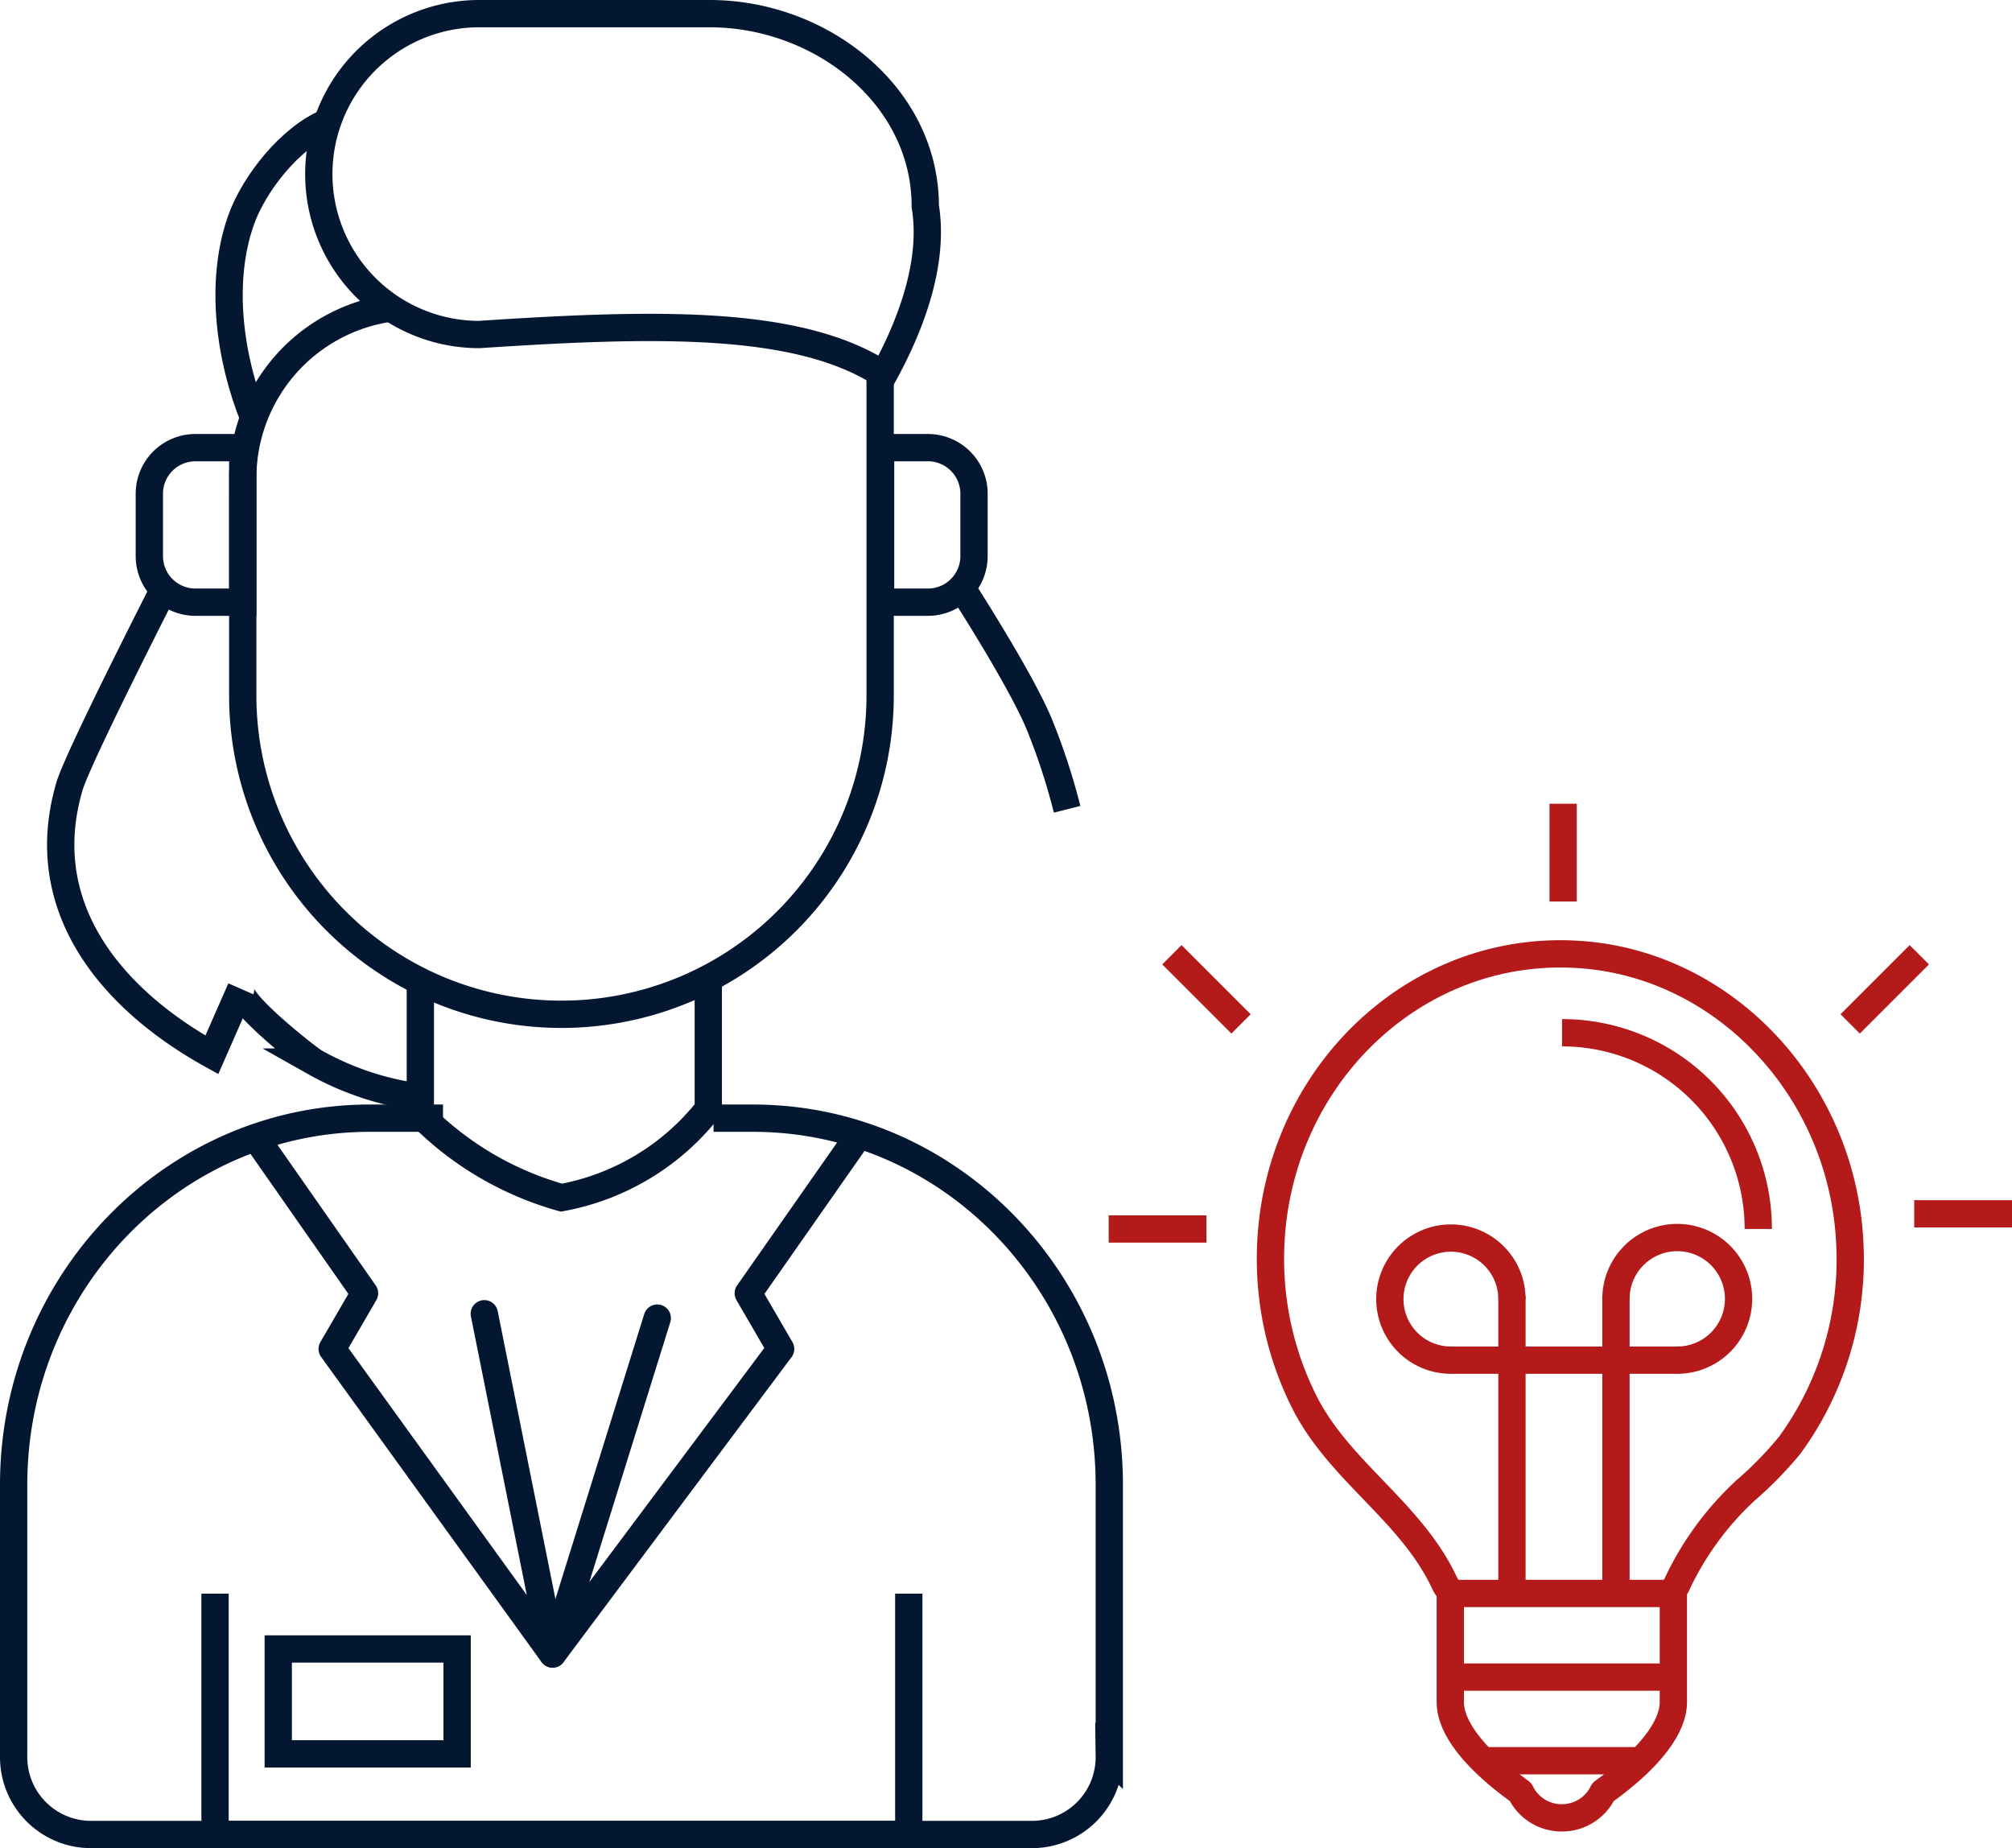 <svg xmlns="http://www.w3.org/2000/svg" width="147.416" height="135.397" viewBox="0 0 147.416 135.397">
  <g id="ico7" transform="translate(1 1)">
    <g id="Group_16367" data-name="Group 16367" transform="translate(3.449)">
      <path id="Path_5041" data-name="Path 5041" d="M80.406,104.439c-6.129-4.01-16.381-3.824-29.63-2.947A11.755,11.755,0,0,1,39.022,89.738h0A11.754,11.754,0,0,1,50.776,77.985h16.89c8.136,0,15.792,5.981,15.792,14.116C84.121,96.163,82.466,100.693,80.406,104.439Z" transform="translate(-20.113 -77.985)" fill="none" stroke="#031731" stroke-miterlimit="10" stroke-width="2"/>
      <path id="Path_5042" data-name="Path 5042" d="M36.658,104.678c-1.734-4.293-2.542-9.866-.943-14.437.957-2.734,3.658-6.115,6.34-7.207" transform="translate(-22.518 -75.073)" fill="none" stroke="#031731" stroke-miterlimit="10" stroke-width="2"/>
      <path id="Path_5043" data-name="Path 5043" d="M82.188,96.392v23.663a23.35,23.35,0,0,1-46.7,0v-15.93A12.584,12.584,0,0,1,46.356,91.662" transform="translate(-22.151 -70.097)" fill="none" stroke="#031731" stroke-miterlimit="10" stroke-width="2"/>
      <path id="Rectangle_63" data-name="Rectangle 63" d="M3.375,0h3.47a0,0,0,0,1,0,0V11.32a0,0,0,0,1,0,0H3.375A3.375,3.375,0,0,1,0,7.945V3.375A3.375,3.375,0,0,1,3.375,0Z" transform="translate(6.493 31.796)" fill="none" stroke="#031731" stroke-miterlimit="10" stroke-width="2"/>
      <path id="Rectangle_64" data-name="Rectangle 64" d="M3.375,0h3.47a0,0,0,0,1,0,0V11.32a0,0,0,0,1,0,0H3.375A3.375,3.375,0,0,1,0,7.945V3.375A3.375,3.375,0,0,1,3.375,0Z" transform="translate(66.916 43.116) rotate(-180)" fill="none" stroke="#031731" stroke-miterlimit="10" stroke-width="2"/>
      <path id="Path_5044" data-name="Path 5044" d="M68.669,104.305s4.765,7.322,6.126,10.764a47.271,47.271,0,0,1,1.957,6.026" transform="translate(-3.015 -62.806)" fill="none" stroke="#031731" stroke-miterlimit="10" stroke-width="2"/>
      <path id="Path_5045" data-name="Path 5045" d="M34.922,104.305s-6.611,12.932-7.248,15.1c-2.6,8.814,3.029,15.58,10.428,19.678l2.125-4.836c-.391.891,4.615,4.859,5.4,5.369a21.3,21.3,0,0,0,6.977,2.46" transform="translate(-27.03 -62.806)" fill="none" stroke="#031731" stroke-miterlimit="10" stroke-width="2"/>
      <path id="Path_5046" data-name="Path 5046" d="M64.839,122.811v9.575a17.778,17.778,0,0,1-10.76,6.488,23.361,23.361,0,0,1-10.339-6.1v-9.736" transform="translate(-17.392 -52.133)" fill="none" stroke="#031731" stroke-miterlimit="10" stroke-width="2"/>
    </g>
    <path id="Path_5047" data-name="Path 5047" d="M54.992,114.675" transform="translate(-7.454 -56.825)" fill="none" stroke="#031731" stroke-miterlimit="10" stroke-width="2"/>
    <g id="Group_16368" data-name="Group 16368" transform="translate(80.231 57.883)">
      <path id="Path_5048" data-name="Path 5048" d="M122.523,137.842c-.508-11.192-9.027-20.387-19.651-21.186-12.432-.935-22.8,9.4-22.8,22.281a23.309,23.309,0,0,0,2.483,10.495c2.6,5.14,7.858,8.027,10.305,13.323a1.619,1.619,0,0,0,.415.53.962.962,0,0,0-.027.214V171.4c0,3.212,5.105,6.515,5.154,6.614a3.33,3.33,0,0,0,2.961,1.879h.112a3.33,3.33,0,0,0,2.961-1.879c.05-.1,5.156-3.4,5.156-6.614V163.5a.9.9,0,0,0-.047-.277,1.608,1.608,0,0,0,.363-.553,22.147,22.147,0,0,1,4.992-6.78,26.878,26.878,0,0,0,3.221-3.3A23.065,23.065,0,0,0,122.523,137.842Z" transform="translate(-68.219 -105.599)" fill="none" stroke="#b51a1a" stroke-miterlimit="10" stroke-width="2"/>
      <path id="Path_5049" data-name="Path 5049" d="M90.089,138.748a4.473,4.473,0,1,1,4.492-4.454" transform="translate(-65.034 -97.983)" fill="none" stroke="#b51a1a" stroke-miterlimit="10" stroke-width="2"/>
      <path id="Path_5050" data-name="Path 5050" d="M96.128,134.294a4.492,4.492,0,1,1,4.492,4.454" transform="translate(-58.961 -97.983)" fill="none" stroke="#b51a1a" stroke-miterlimit="10" stroke-width="2"/>
      <line id="Line_18" data-name="Line 18" x2="16.869" transform="translate(24.947 40.765)" fill="none" stroke="#b51a1a" stroke-miterlimit="10" stroke-width="2"/>
      <line id="Line_19" data-name="Line 19" y2="21.772" transform="translate(29.547 36.084)" fill="none" stroke="#b51a1a" stroke-miterlimit="10" stroke-width="2"/>
      <line id="Line_20" data-name="Line 20" y2="21.772" transform="translate(37.167 36.084)" fill="none" stroke="#b51a1a" stroke-miterlimit="10" stroke-width="2"/>
      <line id="Line_21" data-name="Line 21" x2="16.087" transform="translate(25.255 57.856)" fill="none" stroke="#b51a1a" stroke-miterlimit="10" stroke-width="2"/>
      <line id="Line_22" data-name="Line 22" x2="11.578" transform="translate(27.42 70.11)" fill="none" stroke="#b51a1a" stroke-miterlimit="10" stroke-width="2"/>
      <line id="Line_23" data-name="Line 23" x2="16.312" transform="translate(25.031 63.983)" fill="none" stroke="#b51a1a" stroke-miterlimit="10" stroke-width="2"/>
      <path id="Path_5051" data-name="Path 5051" d="M108,134.639a14.369,14.369,0,0,0-14.378-14.377" transform="translate(-60.405 -103.485)" fill="none" stroke="#b51a1a" stroke-miterlimit="10" stroke-width="2"/>
      <line id="Line_24" data-name="Line 24" x2="7.165" transform="translate(0 31.154)" fill="none" stroke="#b51a1a" stroke-miterlimit="10" stroke-width="2"/>
      <line id="Line_25" data-name="Line 25" y2="7.165" transform="translate(33.299)" fill="none" stroke="#b51a1a" stroke-miterlimit="10" stroke-width="2"/>
      <line id="Line_26" data-name="Line 26" x2="5.066" y2="5.066" transform="translate(4.632 11.064)" fill="none" stroke="#b51a1a" stroke-miterlimit="10" stroke-width="2"/>
      <line id="Line_27" data-name="Line 27" x1="5.066" y2="5.066" transform="translate(54.327 11.064)" fill="none" stroke="#b51a1a" stroke-miterlimit="10" stroke-width="2"/>
      <line id="Line_28" data-name="Line 28" x2="7.165" transform="translate(59.02 30.043)" fill="none" stroke="#b51a1a" stroke-miterlimit="10" stroke-width="2"/>
    </g>
    <g id="Group_16369" data-name="Group 16369" transform="translate(0 80.919)">
      <path id="Path_5052" data-name="Path 5052" d="M85.029,151.4v17.642H34.2V151.4" transform="translate(-19.444 -116.565)" fill="none" stroke="#031731" stroke-miterlimit="10" stroke-width="2"/>
      <path id="Path_5053" data-name="Path 5053" d="M76.123,129.306h2.895c14.418,0,26.1,12.032,26.1,26.853v19.884a5.667,5.667,0,0,1-5.578,5.741H30.422a5.668,5.668,0,0,1-5.58-5.741V156.159c0-14.821,11.693-26.853,26.1-26.853H56.3" transform="translate(-24.842 -129.306)" fill="none" stroke="#031731" stroke-miterlimit="10" stroke-width="2"/>
      <path id="Path_5054" data-name="Path 5054" d="M52.8,143.058,57.8,167.986l-16.146-22.35,2.372-4.078L36.157,130.3" transform="translate(-18.316 -128.731)" fill="none" stroke="#031731" stroke-linecap="round" stroke-linejoin="round" stroke-width="2"/>
      <path id="Path_5055" data-name="Path 5055" d="M57.555,143.377l-7.669,24.609,16.708-22.35-2.372-4.078L72.1,130.3" transform="translate(-10.398 -128.731)" fill="none" stroke="#031731" stroke-linecap="round" stroke-linejoin="round" stroke-width="2"/>
    </g>
    <rect id="Rectangle_65" data-name="Rectangle 65" width="13.105" height="7.684" transform="translate(19.387 119.806)" fill="none" stroke="#031731" stroke-miterlimit="10" stroke-width="2"/>
  </g>
</svg>
